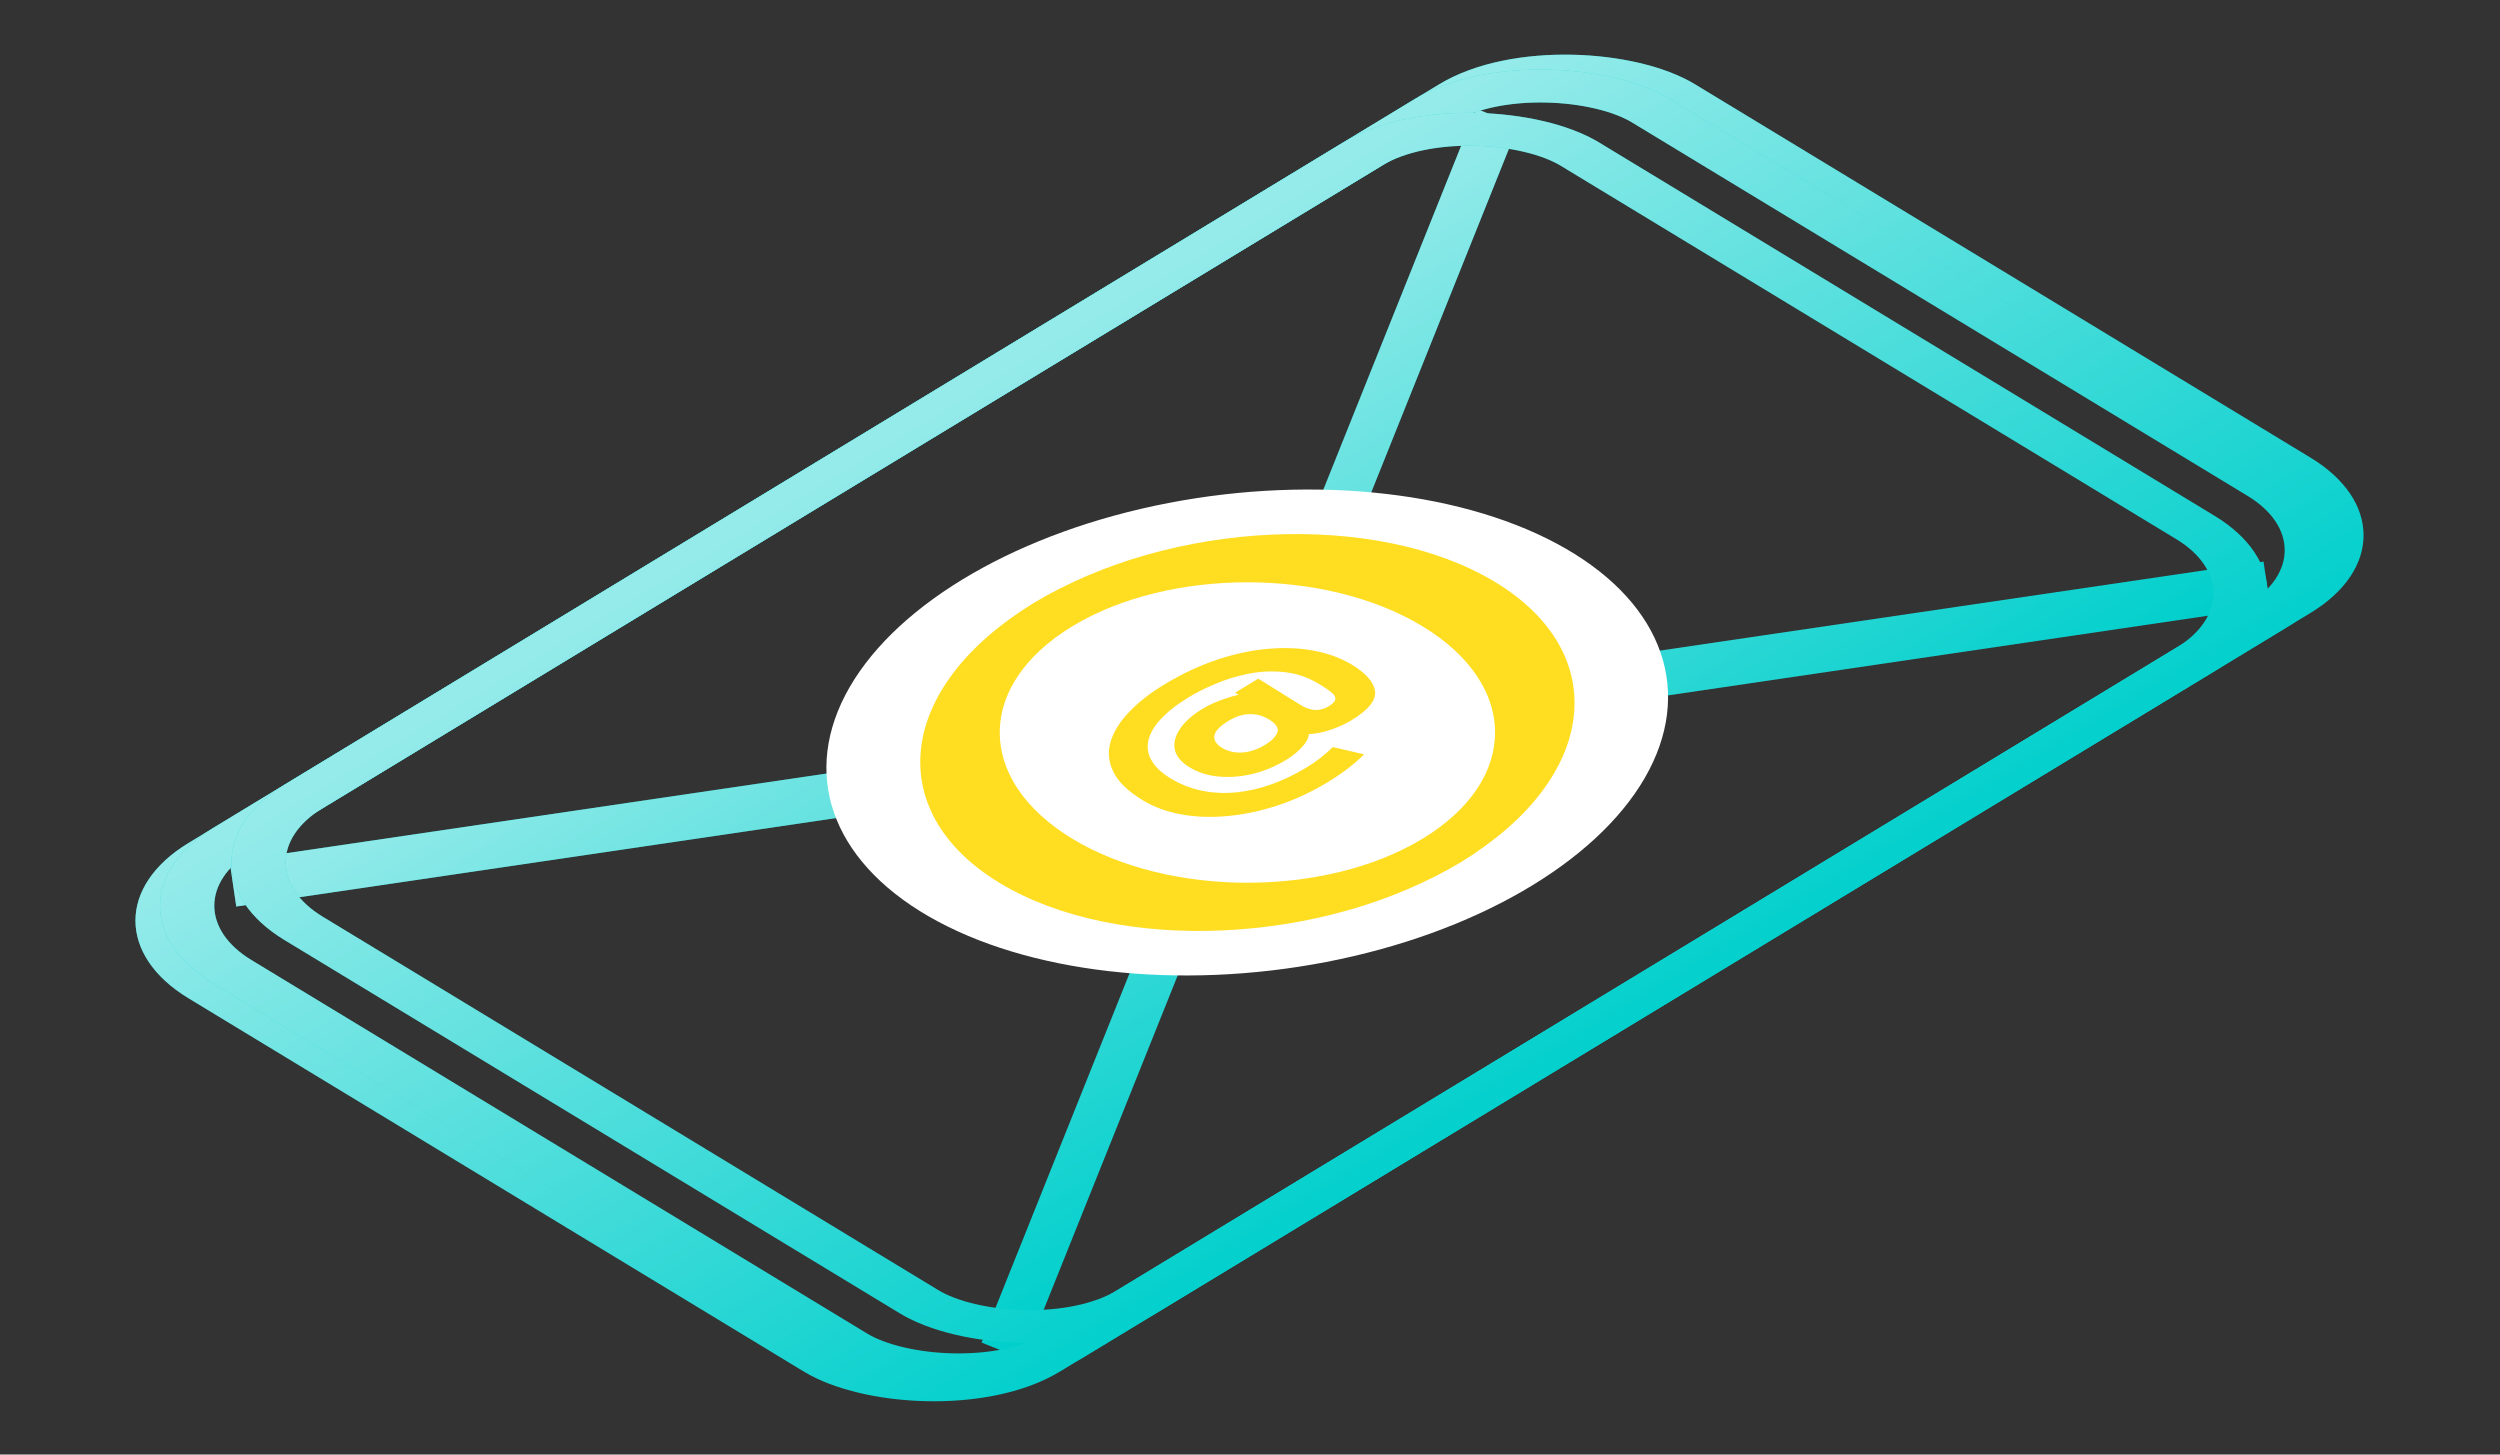 <svg width="330" height="192" viewBox="0 0 330 192" fill="none" xmlns="http://www.w3.org/2000/svg">
<rect x="0" y="0" width="330" height="192" fill="#333333" stroke="none"/>
<path d="M30.75 116.694L164.988 96.896M299.225 77.098L164.988 96.896M164.988 96.896L132.353 178.334L197.622 15.457" stroke="#00CFCC" stroke-width="6"/>
<path d="M30.75 116.694L164.988 96.896M299.225 77.098L164.988 96.896M164.988 96.896L132.353 178.334L197.622 15.457" stroke="url(#paint0_linear)" stroke-width="6"/>
<rect x="5.066" width="229.627" height="130.28" rx="17" transform="matrix(0.844 -0.512 0.844 0.512 8.777 124.117)" stroke="#00CFCC" stroke-width="6"/>
<rect x="5.066" width="229.627" height="130.28" rx="17" transform="matrix(0.844 -0.512 0.844 0.512 8.777 124.117)" stroke="url(#paint1_linear)" stroke-width="6"/>
<rect x="5.066" width="221.93" height="130.28" rx="17" transform="matrix(0.844 -0.512 0.844 0.512 12.025 122.146)" stroke="#00CFCC" stroke-width="6"/>
<rect x="5.066" width="221.93" height="130.28" rx="17" transform="matrix(0.844 -0.512 0.844 0.512 12.025 122.146)" stroke="url(#paint2_linear)" stroke-width="6"/>
<rect x="5.066" width="199.615" height="130.28" rx="17" transform="matrix(0.844 -0.512 0.844 0.512 21.445 116.431)" stroke="#00CFCC" stroke-width="6"/>
<rect x="5.066" width="199.615" height="130.28" rx="17" transform="matrix(0.844 -0.512 0.844 0.512 21.445 116.431)" stroke="url(#paint3_linear)" stroke-width="6"/>
<ellipse rx="48.546" ry="41.926" transform="matrix(0.866 -0.5 0.866 0.5 164.635 96.691)" fill="white"/>
<ellipse rx="38.77" ry="33.385" transform="matrix(0.844 -0.512 0.844 0.512 164.657 96.691)" fill="#FFDD21"/>
<circle r="30.385" transform="matrix(0.844 -0.512 0.844 0.512 164.658 96.692)" fill="white" stroke="#FFDD21" stroke-width="6"/>
<path d="M175.265 103.245C173.152 104.526 170.977 105.54 168.737 106.287C166.498 107.033 164.288 107.508 162.107 107.711C159.936 107.919 157.888 107.851 155.962 107.507C154.036 107.162 152.336 106.542 150.861 105.647C148.929 104.475 147.635 103.233 146.981 101.921C146.327 100.609 146.197 99.279 146.591 97.931C146.997 96.576 147.818 95.258 149.052 93.978C150.277 92.692 151.801 91.496 153.624 90.39C156.025 88.933 158.409 87.817 160.774 87.04C163.14 86.263 165.408 85.793 167.58 85.63C169.754 85.455 171.763 85.552 173.607 85.923C175.451 86.294 177.063 86.899 178.443 87.736C180.337 88.885 181.358 90.061 181.506 91.265C181.657 92.455 180.607 93.733 178.357 95.098C177.376 95.693 176.243 96.173 174.958 96.537C173.672 96.901 172.498 96.99 171.435 96.803L172.718 96.025C172.92 96.849 172.71 97.629 172.087 98.365C171.477 99.093 170.7 99.743 169.757 100.315C168.362 101.162 166.895 101.775 165.357 102.154C163.822 102.519 162.332 102.637 160.888 102.509C159.434 102.374 158.155 101.972 157.051 101.303C155.919 100.615 155.259 99.826 155.072 98.935C154.898 98.036 155.134 97.119 155.781 96.184C156.418 95.243 157.409 94.365 158.754 93.549C159.571 93.053 160.555 92.612 161.704 92.226C162.857 91.827 163.871 91.588 164.745 91.508L164.781 92.491L163.039 91.434L166.094 89.581L171.644 93.039C172.386 93.489 173.06 93.715 173.667 93.717C174.285 93.711 174.84 93.559 175.33 93.262C175.972 92.873 176.285 92.521 176.27 92.207C176.245 91.887 176.028 91.58 175.618 91.286C175.212 90.978 174.733 90.657 174.181 90.322C172.677 89.409 171.114 88.873 169.493 88.714C167.884 88.546 166.301 88.623 164.744 88.945C163.177 89.26 161.726 89.707 160.392 90.286C159.06 90.851 157.929 91.416 156.999 91.98C155.365 92.972 154.092 93.969 153.18 94.972C152.272 95.962 151.73 96.938 151.554 97.899C151.382 98.847 151.581 99.754 152.153 100.619C152.716 101.479 153.655 102.278 154.971 103.015C156.233 103.705 157.566 104.178 158.97 104.435C160.374 104.691 161.826 104.74 163.324 104.582C164.836 104.416 166.358 104.058 167.892 103.508C169.425 102.959 170.947 102.227 172.455 101.311C173.134 100.9 173.764 100.466 174.345 100.009C174.938 99.545 175.466 99.08 175.93 98.614L180.068 99.569C179.435 100.207 178.712 100.836 177.899 101.456C177.086 102.076 176.208 102.673 175.265 103.245ZM167.032 98.296C167.85 97.8 168.371 97.27 168.597 96.706C168.836 96.133 168.47 95.553 167.499 94.964C166.681 94.467 165.819 94.234 164.913 94.264C164.019 94.287 163.101 94.584 162.158 95.156C161.014 95.85 160.394 96.503 160.297 97.116C160.213 97.721 160.552 98.255 161.314 98.717C162.085 99.184 162.975 99.389 163.985 99.331C164.986 99.266 166.001 98.922 167.032 98.296Z" fill="#FFDD21"/>
<defs>
<linearGradient id="paint0_linear" x1="114.186" y1="66.076" x2="168.856" y2="156.19" gradientUnits="userSpaceOnUse">
<stop stop-color="white" stop-opacity="0.58"/>
<stop offset="1" stop-color="white" stop-opacity="0"/>
</linearGradient>
<linearGradient id="paint1_linear" x1="117.813" y1="0" x2="117.813" y2="136.28" gradientUnits="userSpaceOnUse">
<stop stop-color="white" stop-opacity="0.58"/>
<stop offset="1" stop-color="white" stop-opacity="0"/>
</linearGradient>
<linearGradient id="paint2_linear" x1="113.965" y1="0" x2="113.965" y2="136.28" gradientUnits="userSpaceOnUse">
<stop stop-color="white" stop-opacity="0.58"/>
<stop offset="1" stop-color="white" stop-opacity="0"/>
</linearGradient>
<linearGradient id="paint3_linear" x1="102.808" y1="0" x2="102.808" y2="136.28" gradientUnits="userSpaceOnUse">
<stop stop-color="white" stop-opacity="0.58"/>
<stop offset="1" stop-color="white" stop-opacity="0"/>
</linearGradient>
</defs>
</svg>
